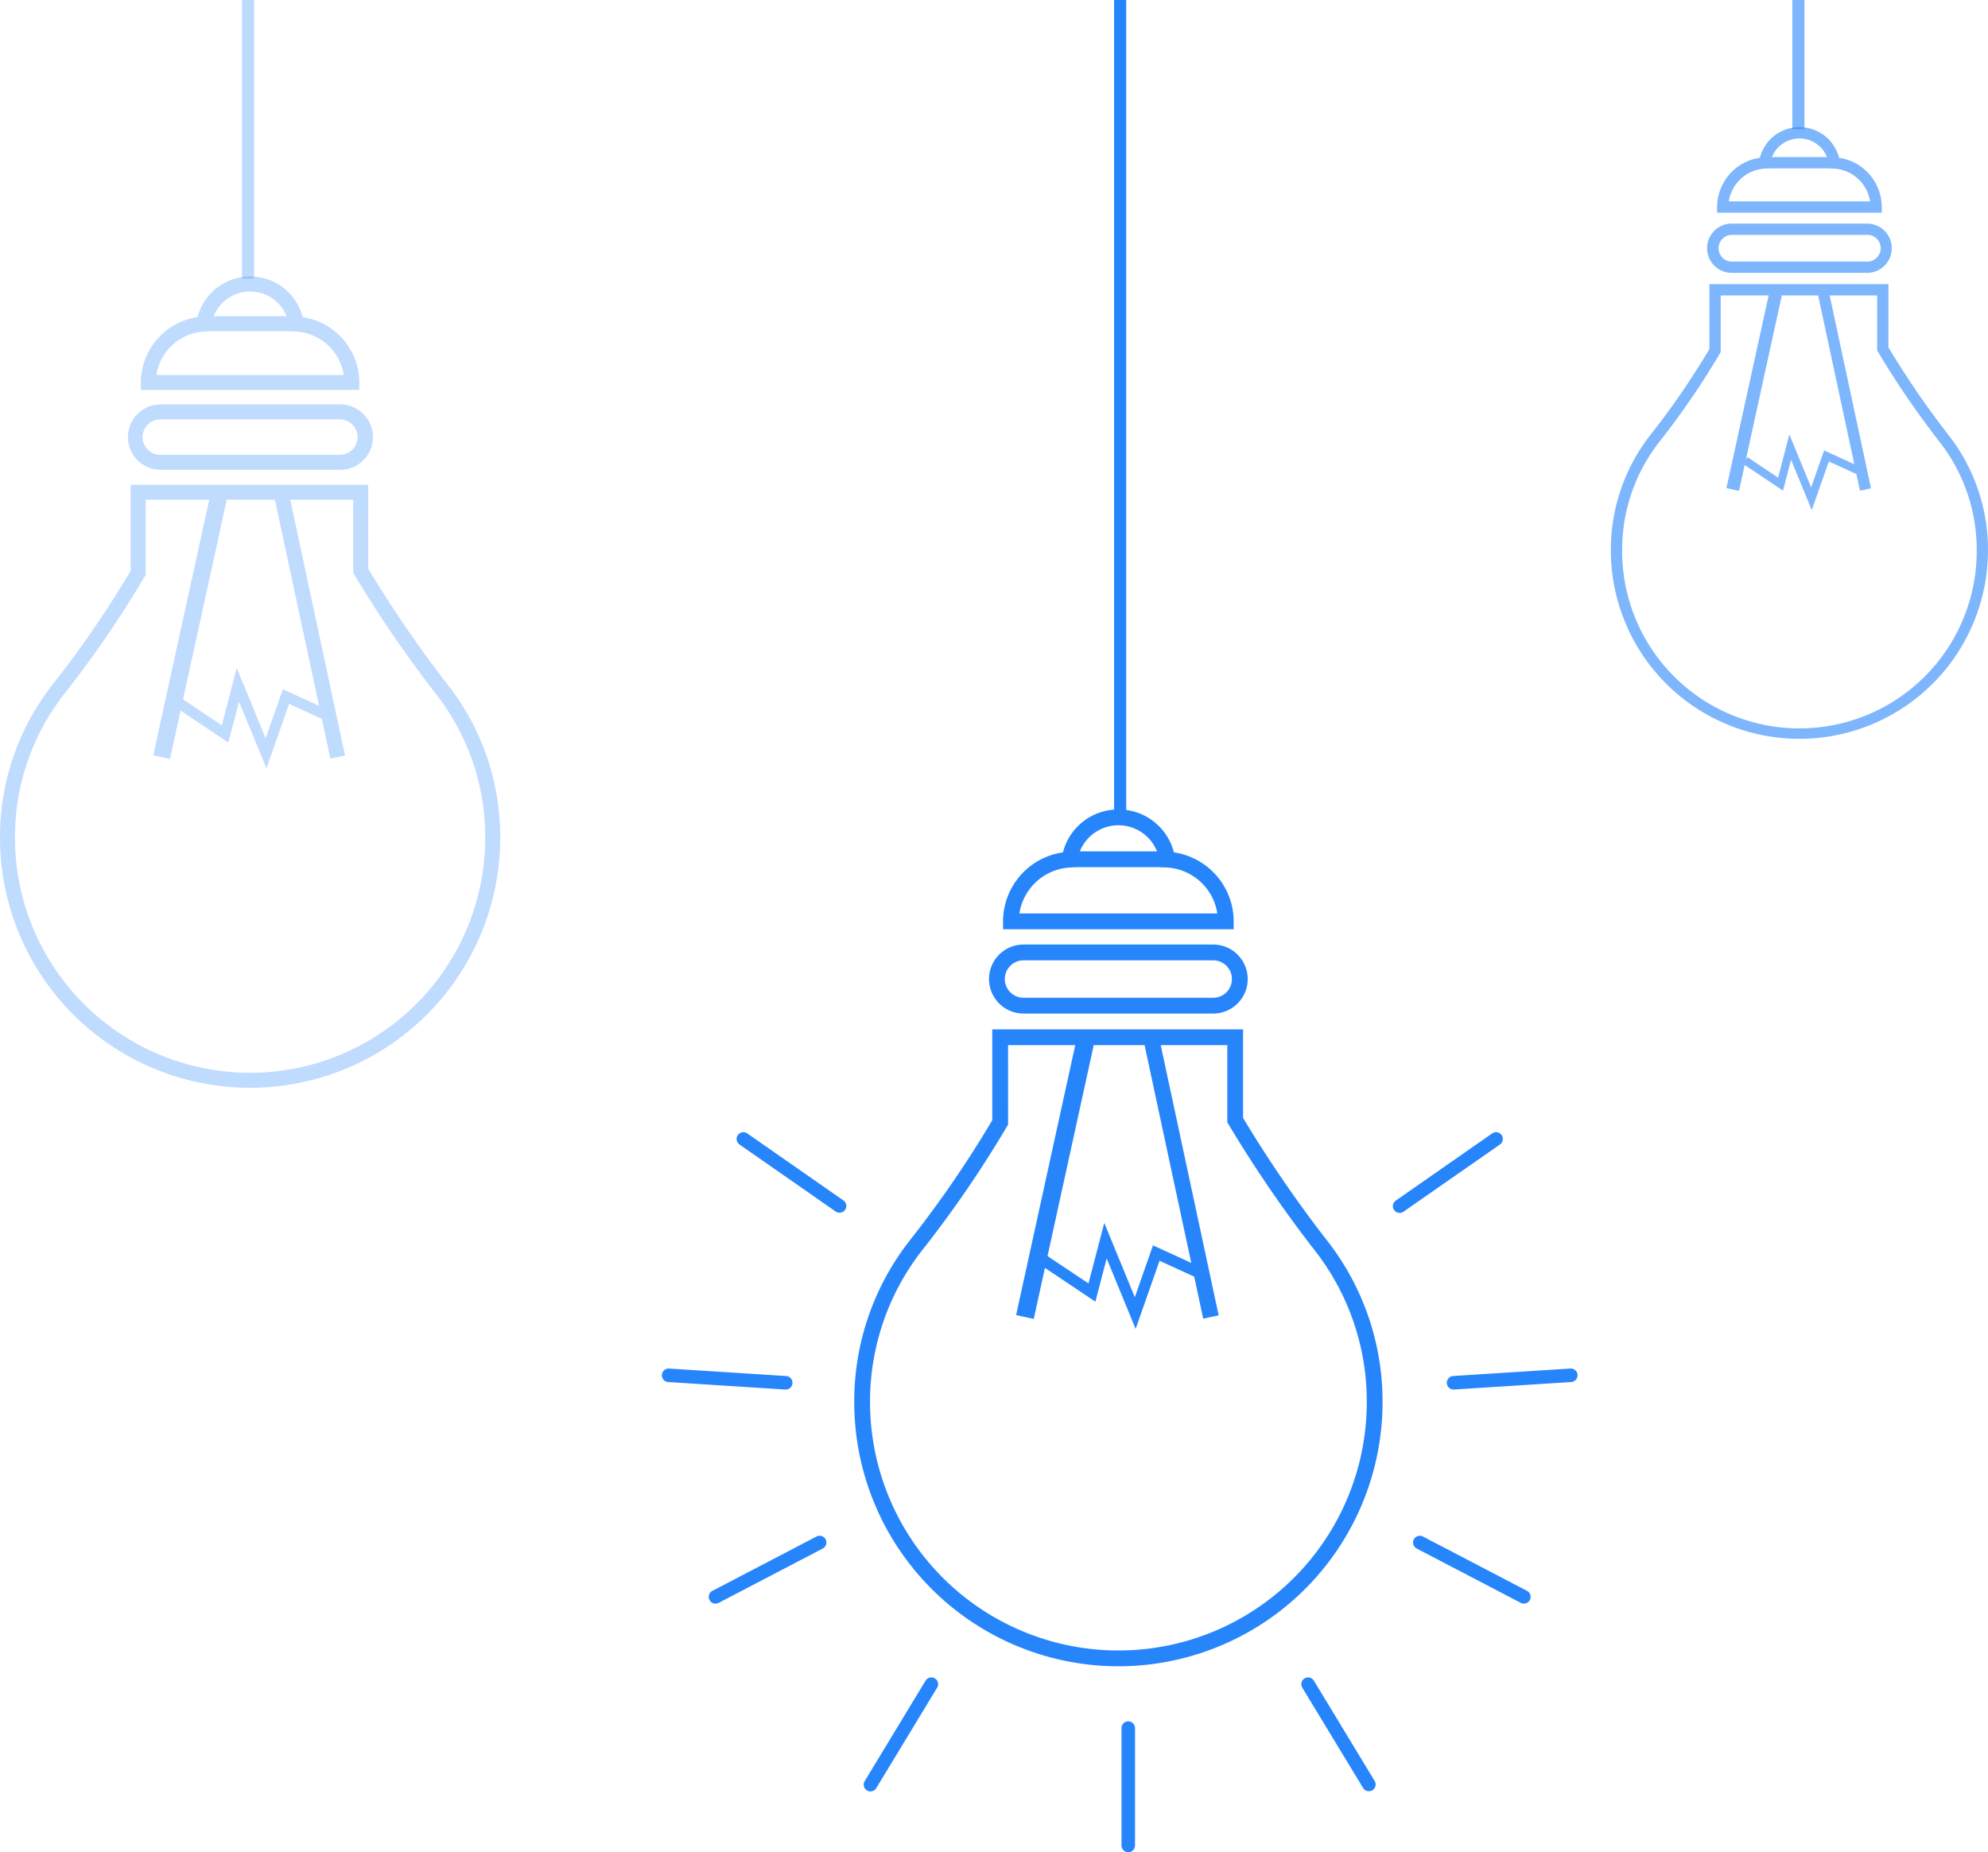 <svg xmlns="http://www.w3.org/2000/svg" width="492.416" height="458.797" viewBox="0 0 492.416 458.797"><defs><style>.a{mix-blend-mode:multiply;isolation:isolate;}.b{fill:#2785fc;}.c,.d{opacity:0.3;}.d,.e,.g{fill:none;stroke:#2785fc;stroke-width:3px;}.f,.g{opacity:0.6;}</style></defs><g transform="translate(-1245.05 -0.5)"><g transform="translate(139 7)"><g class="a" transform="translate(1270 194)"><g transform="translate(47.637 0)"><path class="b" d="M398.112,537.874H351.125a8.546,8.546,0,0,0,0,17.093h46.986a8.546,8.546,0,1,0,0-17.093Zm-46.986,13.18a4.633,4.633,0,0,1,0-9.267h46.986a4.633,4.633,0,1,1,0,9.267Z" transform="translate(-309.194 -504.415)"/><path class="b" d="M377.374,575.227a14.13,14.13,0,0,0-13.742,10.625,17.32,17.32,0,0,0-14.84,17.09V604.9h57.132v-1.957a17.318,17.318,0,0,0-14.807-17.088A14.125,14.125,0,0,0,377.374,575.227ZM352.85,600.985a13.43,13.43,0,0,1,12.522-11.38l1.585-.092.237-1.57a10.289,10.289,0,0,1,20.362,0l.237,1.569,1.583.093a13.423,13.423,0,0,1,12.492,11.38Z" transform="translate(-311.934 -575.227)"/><path class="b" d="M379.17,248.649H317.048v22.506a273.033,273.033,0,0,1-20.19,29.463,64.6,64.6,0,0,0-14,40.359,65.43,65.43,0,1,0,130.86,0,64.581,64.581,0,0,0-14.01-40.369,309.846,309.846,0,0,1-20.536-30.02Zm-58.209,3.913h54.3v19.11l.279.465a314.287,314.287,0,0,0,21.1,30.894,60.707,60.707,0,0,1,13.17,37.946,61.517,61.517,0,1,1-123.034,0,60.719,60.719,0,0,1,13.163-37.937,276.977,276.977,0,0,0,20.759-30.357l.271-.46Z" transform="translate(-282.856 -194.177)"/></g><rect class="b" width="4.472" height="69.429" transform="matrix(0.977, 0.214, -0.214, 0.977, 102.593, 57.413)"/><rect class="b" width="70.859" height="3.913" transform="translate(123.052 56.018) rotate(77.903)"/><rect class="b" width="21.987" height="3.913" transform="translate(102.418 10.377)"/><path class="b" d="M380.949,398.135l-3.914,15L366.4,406.02l-1.554,2.323,13.9,9.3,2.794-10.713L388.72,424.4l5.916-16.879,10.474,4.789,1.162-2.542-13.26-6.063-4.5,12.837Z" transform="translate(-271.376 -295.728)"/><path class="b" d="M402.955,166.243a1.677,1.677,0,0,0-1.677,1.677v29.068a1.677,1.677,0,1,0,3.354,0V167.92A1.677,1.677,0,0,0,402.955,166.243Z" transform="translate(-287.442 59.631)"/><path class="b" d="M482.64,193.24a1.678,1.678,0,0,0-1.432,2.547l15.066,24.859a1.677,1.677,0,0,0,2.868-1.738l-15.066-24.86A1.677,1.677,0,0,0,482.64,193.24Z" transform="translate(-322.583 21.75)"/><path class="b" d="M532.15,276.418a1.678,1.678,0,0,0-.778,3.165l25.769,13.451a1.677,1.677,0,0,0,1.553-2.973l-25.769-13.451A1.674,1.674,0,0,0,532.15,276.418Z" transform="translate(-344.415 -96.515)"/><path class="b" d="M576.148,371.269c-.036,0-.072,0-.108,0l-29.009,1.853a1.677,1.677,0,1,0,.214,3.347l29.009-1.853a1.677,1.677,0,0,0-.105-3.351Z" transform="translate(-351.025 -232.789)"/><path class="b" d="M547.113,449.573a1.669,1.669,0,0,0-.957.3l-23.848,16.62a1.677,1.677,0,1,0,1.917,2.751l23.848-16.62a1.677,1.677,0,0,0-.96-3.053Z" transform="translate(-340.498 -369.635)"/><path class="b" d="M303.821,193.24a1.676,1.676,0,0,0-1.436.808l-15.066,24.86a1.677,1.677,0,1,0,2.868,1.738l15.066-24.859a1.678,1.678,0,0,0-1.432-2.547Z" transform="translate(-237.08 21.75)"/><path class="b" d="M245.868,276.418a1.672,1.672,0,0,0-.775.191L219.324,290.06a1.677,1.677,0,1,0,1.552,2.973l25.769-13.451a1.677,1.677,0,0,0-.777-3.165Z" transform="translate(-206.804 -96.516)"/><path class="b" d="M199.314,371.268a1.677,1.677,0,0,0-.106,3.351l29.01,1.853a1.677,1.677,0,0,0,.214-3.347l-29.01-1.853C199.386,371.269,199.35,371.268,199.314,371.268Z" transform="translate(-197.639 -232.788)"/><path class="b" d="M232.42,449.573a1.677,1.677,0,0,0-.96,3.053l23.849,16.62a1.677,1.677,0,0,0,1.917-2.751l-23.848-16.62A1.671,1.671,0,0,0,232.42,449.573Z" transform="translate(-212.237 -369.634)"/></g></g><g transform="translate(28)"><g class="c" transform="translate(-352 -25)"><g transform="translate(1569.05 94)"><path class="b" d="M395.157,537.874H350.671a8.092,8.092,0,0,0,0,16.183h44.486a8.092,8.092,0,1,0,0-16.183Zm-44.486,12.478a4.387,4.387,0,0,1,0-8.774h44.486a4.387,4.387,0,1,1,0,8.774Z" transform="translate(-310.97 -506.195)"/><path class="b" d="M375.854,575.227a13.378,13.378,0,0,0-13.01,10.06,16.4,16.4,0,0,0-14.05,16.181v1.852h54.092v-1.852a16.4,16.4,0,0,0-14.019-16.179A13.373,13.373,0,0,0,375.854,575.227Zm-23.22,24.388a12.715,12.715,0,0,1,11.856-10.774l1.5-.087.224-1.486a9.741,9.741,0,0,1,19.279,0l.224,1.485,1.5.089a12.709,12.709,0,0,1,11.827,10.774Z" transform="translate(-313.895 -575.227)"/><path class="b" d="M374.045,248.649H315.229v21.308a258.511,258.511,0,0,1-19.115,27.895,61.16,61.16,0,0,0-13.258,38.212,61.948,61.948,0,1,0,123.9,0,61.144,61.144,0,0,0-13.264-38.221,293.365,293.365,0,0,1-19.443-28.422Zm-55.112,3.7H370.34v18.093l.264.44a297.591,297.591,0,0,0,19.974,29.25,57.476,57.476,0,0,1,12.469,35.927,58.243,58.243,0,1,1-116.487,0,57.488,57.488,0,0,1,12.463-35.918A262.243,262.243,0,0,0,318.677,271.4l.256-.436Z" transform="translate(-282.856 -197.076)"/><rect class="b" width="4.234" height="65.735" transform="matrix(0.977, 0.214, -0.214, 0.977, 52.031, 54.358)"/><rect class="b" width="67.088" height="3.704" transform="translate(71.402 53.037) rotate(77.903)"/><rect class="b" width="20.817" height="3.705" transform="translate(51.866 9.824)"/><path class="b" d="M380.092,398.135l-3.705,14.2L366.318,405.6l-1.472,2.2,13.162,8.807,2.646-10.143L387.449,423l5.6-15.981,9.917,4.534,1.1-2.406-12.554-5.74-4.26,12.154Z" transform="translate(-321.452 -301.178)"/></g></g><line class="d" y1="69" transform="translate(1278.5 0.5)"/></g><line class="e" y1="201" transform="translate(1522.5 0.5)"/><g transform="translate(-44)"><g class="f" transform="translate(119 -62)"><g transform="translate(1569.05 94)"><path class="b" d="M382.222,537.874H348.68a6.1,6.1,0,0,0,0,12.2h33.542a6.1,6.1,0,1,0,0-12.2Zm-33.542,9.409a3.308,3.308,0,0,1,0-6.615h33.542a3.308,3.308,0,1,1,0,6.615Z" transform="translate(-318.747 -513.989)"/><path class="b" d="M369.2,575.227a10.087,10.087,0,0,0-9.81,7.585,12.364,12.364,0,0,0-10.594,12.2v1.4h40.784v-1.4a12.363,12.363,0,0,0-10.57-12.2A10.083,10.083,0,0,0,369.2,575.227Zm-17.507,18.388a9.587,9.587,0,0,1,8.939-8.124l1.131-.066.169-1.12a7.345,7.345,0,0,1,14.536,0l.169,1.12,1.13.067a9.582,9.582,0,0,1,8.917,8.124Z" transform="translate(-322.48 -575.227)"/><path class="b" d="M351.611,248.649H307.265v16.066a194.91,194.91,0,0,1-14.413,21.032,46.114,46.114,0,0,0-10,28.811,46.708,46.708,0,1,0,93.416,0,46.1,46.1,0,0,0-10-28.818,221.188,221.188,0,0,1-14.66-21.43Zm-41.553,2.793h38.76v13.642l.2.332a224.378,224.378,0,0,0,15.06,22.054,43.336,43.336,0,0,1,9.4,27.088,43.915,43.915,0,1,1-87.829,0,43.345,43.345,0,0,1,9.4-27.082,197.728,197.728,0,0,0,14.819-21.671l.193-.328Z" transform="translate(-282.856 -209.764)"/><rect class="b" width="3.192" height="49.563" transform="matrix(0.977, 0.214, -0.214, 0.977, 39.231, 40.985)"/><rect class="b" width="50.584" height="2.793" transform="translate(53.836 39.989) rotate(77.903)"/><rect class="b" width="15.696" height="2.793" transform="translate(39.106 7.408)"/><path class="b" d="M376.342,398.135l-2.794,10.709-7.592-5.08-1.11,1.659,9.924,6.641,1.995-7.648,5.123,12.466,4.224-12.05,7.477,3.418.829-1.814-9.466-4.328-3.212,9.164Z" transform="translate(-332.128 -322.031)"/></g></g><line class="g" y1="32" transform="translate(1734.5 0.5)"/></g></g></svg>